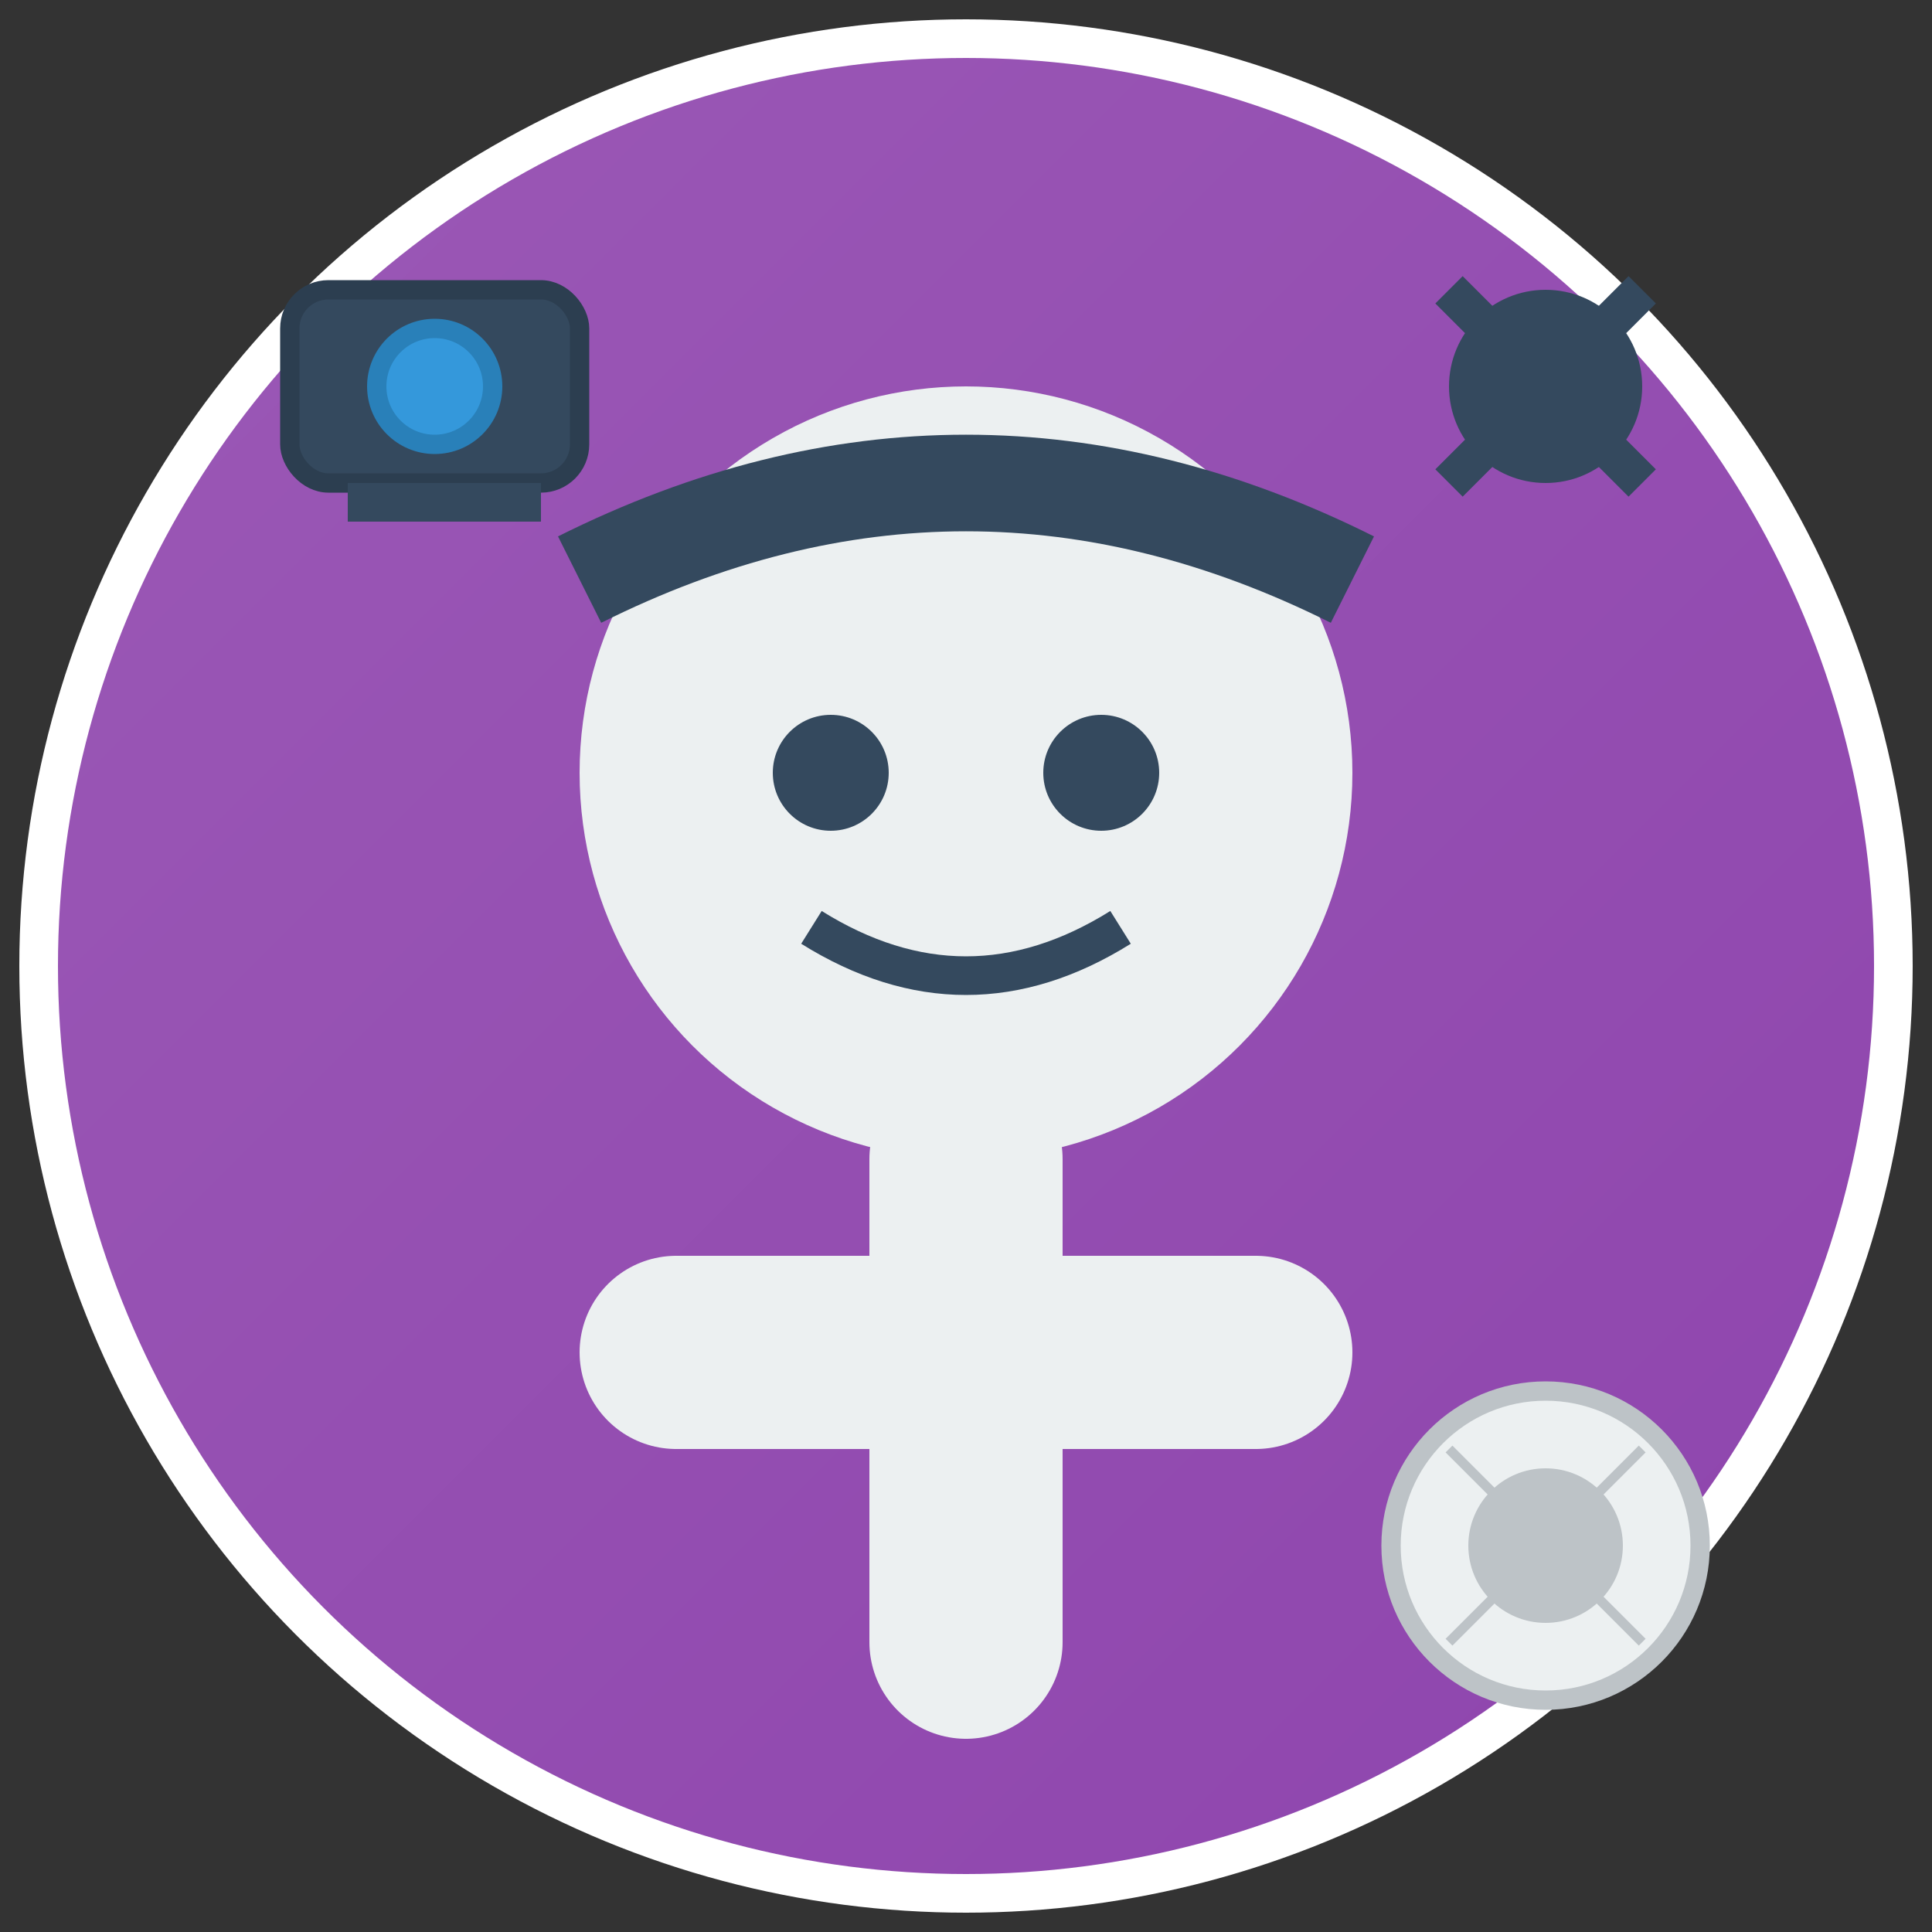 <svg xmlns="http://www.w3.org/2000/svg" viewBox="0 0 100 100" width="100" height="100">
  <rect x="0" y="0" width="100" height="100" fill="#333333" stroke="none"/>
  <!-- 王摄影 - 航拍摄影师头像 -->
  <defs>
    <linearGradient id="bg-gradient-3" x1="0%" y1="0%" x2="100%" y2="100%">
      <stop offset="0%" stop-color="#9b59b6" />
      <stop offset="100%" stop-color="#8e44ad" />
    </linearGradient>
  </defs>
  
  <!-- 背景圆形 -->
  <circle cx="50" cy="50" r="48" fill="url(#bg-gradient-3)" stroke="#fff" stroke-width="2" />
  
  <!-- 人物头像 -->
  <circle cx="50" cy="40" r="20" fill="#ecf0f1" />
  <path d="M50,60 L50,85 M35,70 L65,70" stroke="#ecf0f1" stroke-width="10" stroke-linecap="round" stroke-linejoin="round" />
  
  <!-- 摄影师特征 - 头发 -->
  <path d="M30,30 Q50,20 70,30" stroke="#34495e" stroke-width="5" fill="none" />
  
  <!-- 眼睛 -->
  <circle cx="43" cy="40" r="3" fill="#34495e" />
  <circle cx="57" cy="40" r="3" fill="#34495e" />
  
  <!-- 微笑 -->
  <path d="M42,48 Q50,53 58,48" stroke="#34495e" stroke-width="2" fill="none" />
  
  <!-- 装饰元素 - 相机 -->
  <rect x="15" y="15" width="15" height="10" rx="2" ry="2" fill="#34495e" stroke="#2c3e50" stroke-width="1" />
  <circle cx="22.5" cy="20" r="3" fill="#3498db" stroke="#2980b9" stroke-width="1" />
  <rect x="18" y="25" width="10" height="2" fill="#34495e" />
  
  <!-- 装饰元素 - 无人机 -->
  <circle cx="80" cy="20" r="5" fill="#34495e" />
  <path d="M75,15 L85,25 M75,25 L85,15" stroke="#34495e" stroke-width="2" />
  
  <!-- 装饰元素 - 摄影标志 -->
  <circle cx="80" cy="80" r="8" fill="#ecf0f1" stroke="#bdc3c7" stroke-width="1" />
  <circle cx="80" cy="80" r="4" fill="#bdc3c7" />
  <path d="M75,75 L85,85 M75,85 L85,75" stroke="#bdc3c7" stroke-width="0.5" />
</svg>